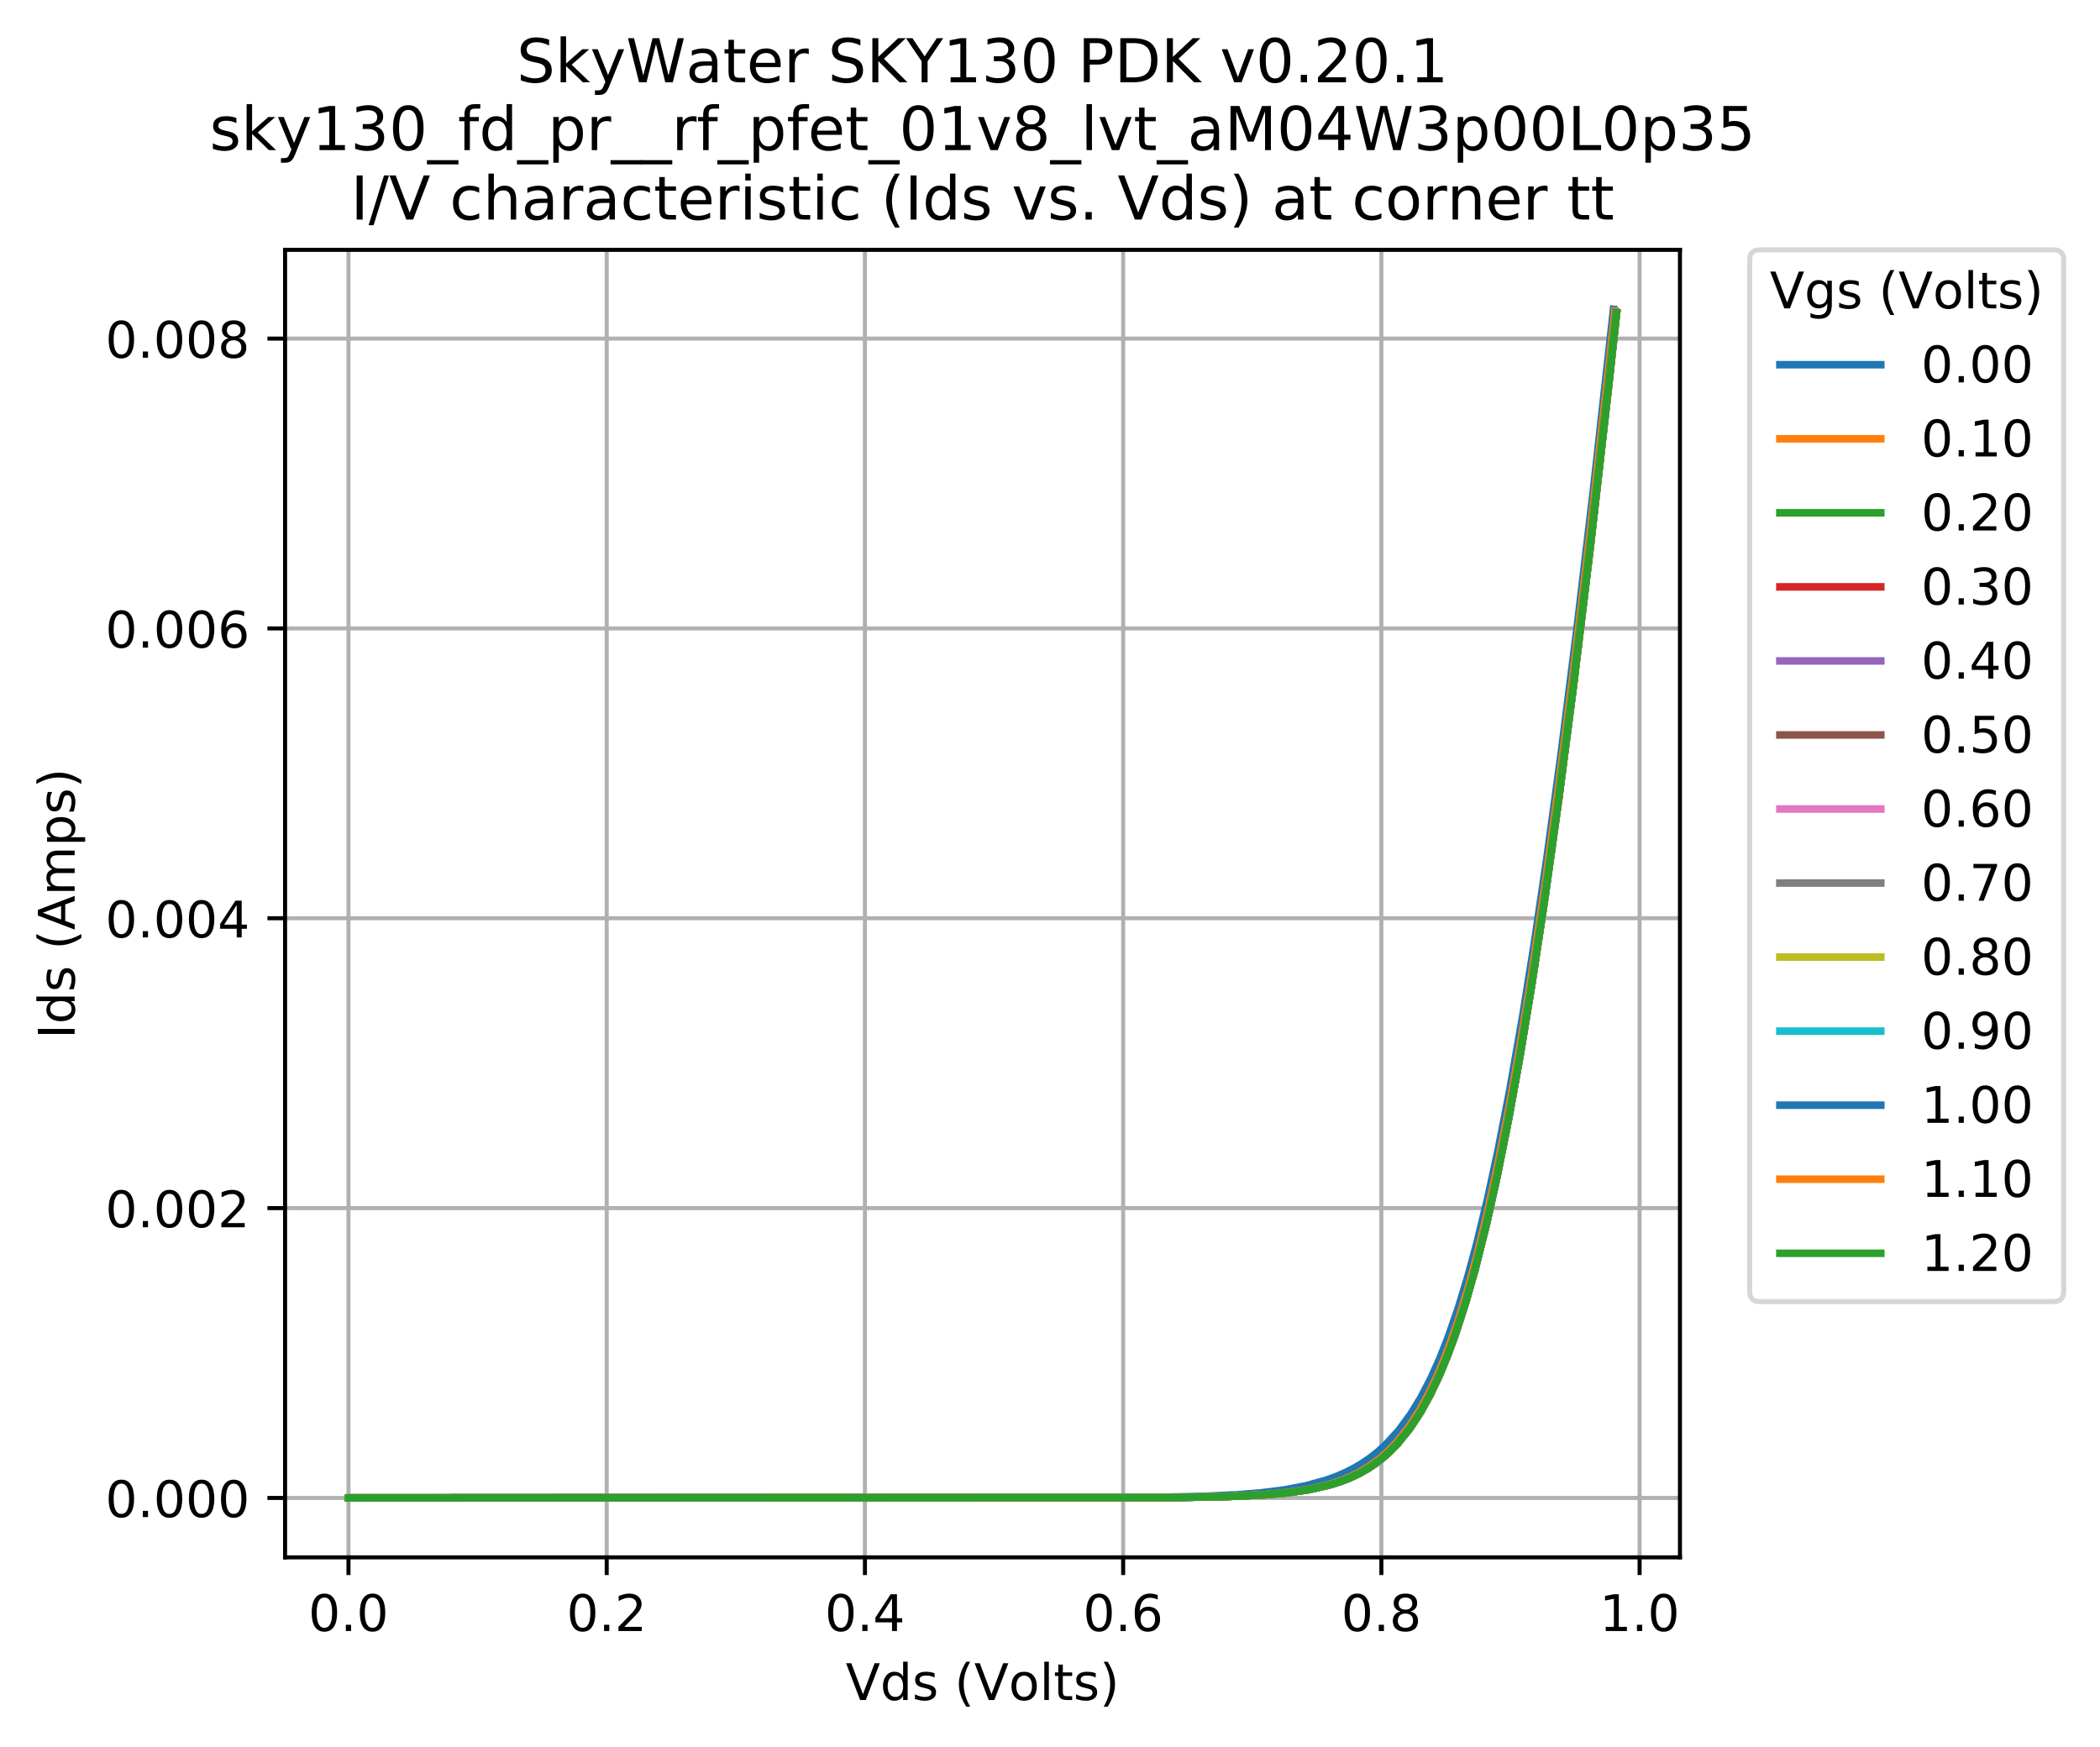 <svg xmlns="http://www.w3.org/2000/svg" xmlns:xlink="http://www.w3.org/1999/xlink" width="554.995" height="461.71" version="1.1" viewBox="0 0 416.246 346.283"><defs><style type="text/css">*{stroke-linecap:butt;stroke-linejoin:round}</style></defs><g id="figure_1"><g id="patch_1"><path d="M 0 346.283 L 416.246 346.283 L 416.246 0 L 0 0 z" style="fill:#fff"/></g><g id="axes_1"><g id="patch_2"><path d="M 56.506 308.727 L 332.986 308.727 L 332.986 49.527 L 56.506 49.527 z" style="fill:#fff"/></g><g id="matplotlib.axis_1"><g id="xtick_1"><g id="line2d_1"><path d="M 69.074 308.727 L 69.074 49.527" clip-path="url(#p7991dd7e2f)" style="fill:none;stroke:#b0b0b0;stroke-linecap:square;stroke-width:.8"/></g><g id="line2d_2"><defs><path id="ma9191a7b7c" d="M 0 0 L 0 3.5" style="stroke:#000;stroke-width:.8"/></defs><g><use style="stroke:#000;stroke-width:.8" x="69.074" y="308.727" xlink:href="#ma9191a7b7c"/></g></g><g id="text_1"><defs><path id="DejaVuSans-48" d="M 31.781 66.406 Q 24.172 66.406 20.328 58.906 Q 16.5 51.422 16.5 36.375 Q 16.5 21.391 20.328 13.891 Q 24.172 6.391 31.781 6.391 Q 39.453 6.391 43.281 13.891 Q 47.125 21.391 47.125 36.375 Q 47.125 51.422 43.281 58.906 Q 39.453 66.406 31.781 66.406 z M 31.781 74.219 Q 44.047 74.219 50.516 64.516 Q 56.984 54.828 56.984 36.375 Q 56.984 17.969 50.516 8.266 Q 44.047 -1.422 31.781 -1.422 Q 19.531 -1.422 13.062 8.266 Q 6.594 17.969 6.594 36.375 Q 6.594 54.828 13.062 64.516 Q 19.531 74.219 31.781 74.219 z"/><path id="DejaVuSans-46" d="M 10.688 12.406 L 21 12.406 L 21 0 L 10.688 0 z"/></defs><g transform="translate(61.122 323.325)scale(0.1 -0.1)"><use xlink:href="#DejaVuSans-48"/><use x="63.623" xlink:href="#DejaVuSans-46"/><use x="95.41" xlink:href="#DejaVuSans-48"/></g></g></g><g id="xtick_2"><g id="line2d_3"><path d="M 120.257 308.727 L 120.257 49.527" clip-path="url(#p7991dd7e2f)" style="fill:none;stroke:#b0b0b0;stroke-linecap:square;stroke-width:.8"/></g><g id="line2d_4"><g><use style="stroke:#000;stroke-width:.8" x="120.257" y="308.727" xlink:href="#ma9191a7b7c"/></g></g><g id="text_2"><defs><path id="DejaVuSans-50" d="M 19.188 8.297 L 53.609 8.297 L 53.609 0 L 7.328 0 L 7.328 8.297 Q 12.938 14.109 22.625 23.891 Q 32.328 33.688 34.812 36.531 Q 39.547 41.844 41.422 45.531 Q 43.312 49.219 43.312 52.781 Q 43.312 58.594 39.234 62.25 Q 35.156 65.922 28.609 65.922 Q 23.969 65.922 18.812 64.312 Q 13.672 62.703 7.812 59.422 L 7.812 69.391 Q 13.766 71.781 18.938 73 Q 24.125 74.219 28.422 74.219 Q 39.75 74.219 46.484 68.547 Q 53.219 62.891 53.219 53.422 Q 53.219 48.922 51.531 44.891 Q 49.859 40.875 45.406 35.406 Q 44.188 33.984 37.641 27.219 Q 31.109 20.453 19.188 8.297 z"/></defs><g transform="translate(112.305 323.325)scale(0.1 -0.1)"><use xlink:href="#DejaVuSans-48"/><use x="63.623" xlink:href="#DejaVuSans-46"/><use x="95.41" xlink:href="#DejaVuSans-50"/></g></g></g><g id="xtick_3"><g id="line2d_5"><path d="M 171.44 308.727 L 171.44 49.527" clip-path="url(#p7991dd7e2f)" style="fill:none;stroke:#b0b0b0;stroke-linecap:square;stroke-width:.8"/></g><g id="line2d_6"><g><use style="stroke:#000;stroke-width:.8" x="171.44" y="308.727" xlink:href="#ma9191a7b7c"/></g></g><g id="text_3"><defs><path id="DejaVuSans-52" d="M 37.797 64.312 L 12.891 25.391 L 37.797 25.391 z M 35.203 72.906 L 47.609 72.906 L 47.609 25.391 L 58.016 25.391 L 58.016 17.188 L 47.609 17.188 L 47.609 0 L 37.797 0 L 37.797 17.188 L 4.891 17.188 L 4.891 26.703 z"/></defs><g transform="translate(163.488 323.325)scale(0.1 -0.1)"><use xlink:href="#DejaVuSans-48"/><use x="63.623" xlink:href="#DejaVuSans-46"/><use x="95.41" xlink:href="#DejaVuSans-52"/></g></g></g><g id="xtick_4"><g id="line2d_7"><path d="M 222.623 308.727 L 222.623 49.527" clip-path="url(#p7991dd7e2f)" style="fill:none;stroke:#b0b0b0;stroke-linecap:square;stroke-width:.8"/></g><g id="line2d_8"><g><use style="stroke:#000;stroke-width:.8" x="222.623" y="308.727" xlink:href="#ma9191a7b7c"/></g></g><g id="text_4"><defs><path id="DejaVuSans-54" d="M 33.016 40.375 Q 26.375 40.375 22.484 35.828 Q 18.609 31.297 18.609 23.391 Q 18.609 15.531 22.484 10.953 Q 26.375 6.391 33.016 6.391 Q 39.656 6.391 43.531 10.953 Q 47.406 15.531 47.406 23.391 Q 47.406 31.297 43.531 35.828 Q 39.656 40.375 33.016 40.375 z M 52.594 71.297 L 52.594 62.312 Q 48.875 64.062 45.094 64.984 Q 41.312 65.922 37.594 65.922 Q 27.828 65.922 22.672 59.328 Q 17.531 52.734 16.797 39.406 Q 19.672 43.656 24.016 45.922 Q 28.375 48.188 33.594 48.188 Q 44.578 48.188 50.953 41.516 Q 57.328 34.859 57.328 23.391 Q 57.328 12.156 50.688 5.359 Q 44.047 -1.422 33.016 -1.422 Q 20.359 -1.422 13.672 8.266 Q 6.984 17.969 6.984 36.375 Q 6.984 53.656 15.188 63.938 Q 23.391 74.219 37.203 74.219 Q 40.922 74.219 44.703 73.484 Q 48.484 72.75 52.594 71.297 z"/></defs><g transform="translate(214.671 323.325)scale(0.1 -0.1)"><use xlink:href="#DejaVuSans-48"/><use x="63.623" xlink:href="#DejaVuSans-46"/><use x="95.41" xlink:href="#DejaVuSans-54"/></g></g></g><g id="xtick_5"><g id="line2d_9"><path d="M 273.806 308.727 L 273.806 49.527" clip-path="url(#p7991dd7e2f)" style="fill:none;stroke:#b0b0b0;stroke-linecap:square;stroke-width:.8"/></g><g id="line2d_10"><g><use style="stroke:#000;stroke-width:.8" x="273.806" y="308.727" xlink:href="#ma9191a7b7c"/></g></g><g id="text_5"><defs><path id="DejaVuSans-56" d="M 31.781 34.625 Q 24.75 34.625 20.719 30.859 Q 16.703 27.094 16.703 20.516 Q 16.703 13.922 20.719 10.156 Q 24.75 6.391 31.781 6.391 Q 38.812 6.391 42.859 10.172 Q 46.922 13.969 46.922 20.516 Q 46.922 27.094 42.891 30.859 Q 38.875 34.625 31.781 34.625 z M 21.922 38.812 Q 15.578 40.375 12.031 44.719 Q 8.5 49.078 8.5 55.328 Q 8.5 64.062 14.719 69.141 Q 20.953 74.219 31.781 74.219 Q 42.672 74.219 48.875 69.141 Q 55.078 64.062 55.078 55.328 Q 55.078 49.078 51.531 44.719 Q 48 40.375 41.703 38.812 Q 48.828 37.156 52.797 32.312 Q 56.781 27.484 56.781 20.516 Q 56.781 9.906 50.312 4.234 Q 43.844 -1.422 31.781 -1.422 Q 19.734 -1.422 13.25 4.234 Q 6.781 9.906 6.781 20.516 Q 6.781 27.484 10.781 32.312 Q 14.797 37.156 21.922 38.812 z M 18.312 54.391 Q 18.312 48.734 21.844 45.562 Q 25.391 42.391 31.781 42.391 Q 38.141 42.391 41.719 45.562 Q 45.312 48.734 45.312 54.391 Q 45.312 60.062 41.719 63.234 Q 38.141 66.406 31.781 66.406 Q 25.391 66.406 21.844 63.234 Q 18.312 60.062 18.312 54.391 z"/></defs><g transform="translate(265.854 323.325)scale(0.1 -0.1)"><use xlink:href="#DejaVuSans-48"/><use x="63.623" xlink:href="#DejaVuSans-46"/><use x="95.41" xlink:href="#DejaVuSans-56"/></g></g></g><g id="xtick_6"><g id="line2d_11"><path d="M 324.989 308.727 L 324.989 49.527" clip-path="url(#p7991dd7e2f)" style="fill:none;stroke:#b0b0b0;stroke-linecap:square;stroke-width:.8"/></g><g id="line2d_12"><g><use style="stroke:#000;stroke-width:.8" x="324.989" y="308.727" xlink:href="#ma9191a7b7c"/></g></g><g id="text_6"><defs><path id="DejaVuSans-49" d="M 12.406 8.297 L 28.516 8.297 L 28.516 63.922 L 10.984 60.406 L 10.984 69.391 L 28.422 72.906 L 38.281 72.906 L 38.281 8.297 L 54.391 8.297 L 54.391 0 L 12.406 0 z"/></defs><g transform="translate(317.037 323.325)scale(0.1 -0.1)"><use xlink:href="#DejaVuSans-49"/><use x="63.623" xlink:href="#DejaVuSans-46"/><use x="95.41" xlink:href="#DejaVuSans-48"/></g></g></g><g id="text_7"><defs><path id="DejaVuSans-86" d="M 28.609 0 L 0.781 72.906 L 11.078 72.906 L 34.188 11.531 L 57.328 72.906 L 67.578 72.906 L 39.797 0 z"/><path id="DejaVuSans-100" d="M 45.406 46.391 L 45.406 75.984 L 54.391 75.984 L 54.391 0 L 45.406 0 L 45.406 8.203 Q 42.578 3.328 38.25 0.953 Q 33.938 -1.422 27.875 -1.422 Q 17.969 -1.422 11.734 6.484 Q 5.516 14.406 5.516 27.297 Q 5.516 40.188 11.734 48.094 Q 17.969 56 27.875 56 Q 33.938 56 38.25 53.625 Q 42.578 51.266 45.406 46.391 z M 14.797 27.297 Q 14.797 17.391 18.875 11.75 Q 22.953 6.109 30.078 6.109 Q 37.203 6.109 41.297 11.75 Q 45.406 17.391 45.406 27.297 Q 45.406 37.203 41.297 42.844 Q 37.203 48.484 30.078 48.484 Q 22.953 48.484 18.875 42.844 Q 14.797 37.203 14.797 27.297 z"/><path id="DejaVuSans-115" d="M 44.281 53.078 L 44.281 44.578 Q 40.484 46.531 36.375 47.5 Q 32.281 48.484 27.875 48.484 Q 21.188 48.484 17.844 46.438 Q 14.5 44.391 14.5 40.281 Q 14.5 37.156 16.891 35.375 Q 19.281 33.594 26.516 31.984 L 29.594 31.297 Q 39.156 29.25 43.188 25.516 Q 47.219 21.781 47.219 15.094 Q 47.219 7.469 41.188 3.016 Q 35.156 -1.422 24.609 -1.422 Q 20.219 -1.422 15.453 -0.562 Q 10.688 0.297 5.422 2 L 5.422 11.281 Q 10.406 8.688 15.234 7.391 Q 20.062 6.109 24.812 6.109 Q 31.156 6.109 34.562 8.281 Q 37.984 10.453 37.984 14.406 Q 37.984 18.062 35.516 20.016 Q 33.062 21.969 24.703 23.781 L 21.578 24.516 Q 13.234 26.266 9.516 29.906 Q 5.812 33.547 5.812 39.891 Q 5.812 47.609 11.281 51.797 Q 16.75 56 26.812 56 Q 31.781 56 36.172 55.266 Q 40.578 54.547 44.281 53.078 z"/><path id="DejaVuSans-32"/><path id="DejaVuSans-40" d="M 31 75.875 Q 24.469 64.656 21.281 53.656 Q 18.109 42.672 18.109 31.391 Q 18.109 20.125 21.312 9.062 Q 24.516 -2 31 -13.188 L 23.188 -13.188 Q 15.875 -1.703 12.234 9.375 Q 8.594 20.453 8.594 31.391 Q 8.594 42.281 12.203 53.312 Q 15.828 64.359 23.188 75.875 z"/><path id="DejaVuSans-111" d="M 30.609 48.391 Q 23.391 48.391 19.188 42.75 Q 14.984 37.109 14.984 27.297 Q 14.984 17.484 19.156 11.844 Q 23.344 6.203 30.609 6.203 Q 37.797 6.203 41.984 11.859 Q 46.188 17.531 46.188 27.297 Q 46.188 37.016 41.984 42.703 Q 37.797 48.391 30.609 48.391 z M 30.609 56 Q 42.328 56 49.016 48.375 Q 55.719 40.766 55.719 27.297 Q 55.719 13.875 49.016 6.219 Q 42.328 -1.422 30.609 -1.422 Q 18.844 -1.422 12.172 6.219 Q 5.516 13.875 5.516 27.297 Q 5.516 40.766 12.172 48.375 Q 18.844 56 30.609 56 z"/><path id="DejaVuSans-108" d="M 9.422 75.984 L 18.406 75.984 L 18.406 0 L 9.422 0 z"/><path id="DejaVuSans-116" d="M 18.312 70.219 L 18.312 54.688 L 36.812 54.688 L 36.812 47.703 L 18.312 47.703 L 18.312 18.016 Q 18.312 11.328 20.141 9.422 Q 21.969 7.516 27.594 7.516 L 36.812 7.516 L 36.812 0 L 27.594 0 Q 17.188 0 13.234 3.875 Q 9.281 7.766 9.281 18.016 L 9.281 47.703 L 2.688 47.703 L 2.688 54.688 L 9.281 54.688 L 9.281 70.219 z"/><path id="DejaVuSans-41" d="M 8.016 75.875 L 15.828 75.875 Q 23.141 64.359 26.781 53.312 Q 30.422 42.281 30.422 31.391 Q 30.422 20.453 26.781 9.375 Q 23.141 -1.703 15.828 -13.188 L 8.016 -13.188 Q 14.5 -2 17.703 9.062 Q 20.906 20.125 20.906 31.391 Q 20.906 42.672 17.703 53.656 Q 14.5 64.656 8.016 75.875 z"/></defs><g transform="translate(167.628 337.003)scale(0.1 -0.1)"><use xlink:href="#DejaVuSans-86"/><use x="68.408" xlink:href="#DejaVuSans-100"/><use x="131.885" xlink:href="#DejaVuSans-115"/><use x="183.984" xlink:href="#DejaVuSans-32"/><use x="215.771" xlink:href="#DejaVuSans-40"/><use x="254.785" xlink:href="#DejaVuSans-86"/><use x="323.084" xlink:href="#DejaVuSans-111"/><use x="384.266" xlink:href="#DejaVuSans-108"/><use x="412.049" xlink:href="#DejaVuSans-116"/><use x="451.258" xlink:href="#DejaVuSans-115"/><use x="503.357" xlink:href="#DejaVuSans-41"/></g></g></g><g id="matplotlib.axis_2"><g id="ytick_1"><g id="line2d_13"><path d="M 56.506 296.945 L 332.986 296.945" clip-path="url(#p7991dd7e2f)" style="fill:none;stroke:#b0b0b0;stroke-linecap:square;stroke-width:.8"/></g><g id="line2d_14"><defs><path id="m93dae7cfe1" d="M 0 0 L -3.5 0" style="stroke:#000;stroke-width:.8"/></defs><g><use style="stroke:#000;stroke-width:.8" x="56.506" y="296.945" xlink:href="#m93dae7cfe1"/></g></g><g id="text_8"><g transform="translate(20.878 300.744)scale(0.1 -0.1)"><use xlink:href="#DejaVuSans-48"/><use x="63.623" xlink:href="#DejaVuSans-46"/><use x="95.41" xlink:href="#DejaVuSans-48"/><use x="159.033" xlink:href="#DejaVuSans-48"/><use x="222.656" xlink:href="#DejaVuSans-48"/></g></g></g><g id="ytick_2"><g id="line2d_15"><path d="M 56.506 239.488 L 332.986 239.488" clip-path="url(#p7991dd7e2f)" style="fill:none;stroke:#b0b0b0;stroke-linecap:square;stroke-width:.8"/></g><g id="line2d_16"><g><use style="stroke:#000;stroke-width:.8" x="56.506" y="239.488" xlink:href="#m93dae7cfe1"/></g></g><g id="text_9"><g transform="translate(20.878 243.288)scale(0.1 -0.1)"><use xlink:href="#DejaVuSans-48"/><use x="63.623" xlink:href="#DejaVuSans-46"/><use x="95.41" xlink:href="#DejaVuSans-48"/><use x="159.033" xlink:href="#DejaVuSans-48"/><use x="222.656" xlink:href="#DejaVuSans-50"/></g></g></g><g id="ytick_3"><g id="line2d_17"><path d="M 56.506 182.032 L 332.986 182.032" clip-path="url(#p7991dd7e2f)" style="fill:none;stroke:#b0b0b0;stroke-linecap:square;stroke-width:.8"/></g><g id="line2d_18"><g><use style="stroke:#000;stroke-width:.8" x="56.506" y="182.032" xlink:href="#m93dae7cfe1"/></g></g><g id="text_10"><g transform="translate(20.878 185.831)scale(0.1 -0.1)"><use xlink:href="#DejaVuSans-48"/><use x="63.623" xlink:href="#DejaVuSans-46"/><use x="95.41" xlink:href="#DejaVuSans-48"/><use x="159.033" xlink:href="#DejaVuSans-48"/><use x="222.656" xlink:href="#DejaVuSans-52"/></g></g></g><g id="ytick_4"><g id="line2d_19"><path d="M 56.506 124.576 L 332.986 124.576" clip-path="url(#p7991dd7e2f)" style="fill:none;stroke:#b0b0b0;stroke-linecap:square;stroke-width:.8"/></g><g id="line2d_20"><g><use style="stroke:#000;stroke-width:.8" x="56.506" y="124.576" xlink:href="#m93dae7cfe1"/></g></g><g id="text_11"><g transform="translate(20.878 128.375)scale(0.1 -0.1)"><use xlink:href="#DejaVuSans-48"/><use x="63.623" xlink:href="#DejaVuSans-46"/><use x="95.41" xlink:href="#DejaVuSans-48"/><use x="159.033" xlink:href="#DejaVuSans-48"/><use x="222.656" xlink:href="#DejaVuSans-54"/></g></g></g><g id="ytick_5"><g id="line2d_21"><path d="M 56.506 67.119 L 332.986 67.119" clip-path="url(#p7991dd7e2f)" style="fill:none;stroke:#b0b0b0;stroke-linecap:square;stroke-width:.8"/></g><g id="line2d_22"><g><use style="stroke:#000;stroke-width:.8" x="56.506" y="67.119" xlink:href="#m93dae7cfe1"/></g></g><g id="text_12"><g transform="translate(20.878 70.918)scale(0.1 -0.1)"><use xlink:href="#DejaVuSans-48"/><use x="63.623" xlink:href="#DejaVuSans-46"/><use x="95.41" xlink:href="#DejaVuSans-48"/><use x="159.033" xlink:href="#DejaVuSans-48"/><use x="222.656" xlink:href="#DejaVuSans-56"/></g></g></g><g id="text_13"><defs><path id="DejaVuSans-73" d="M 9.812 72.906 L 19.672 72.906 L 19.672 0 L 9.812 0 z"/><path id="DejaVuSans-65" d="M 34.188 63.188 L 20.797 26.906 L 47.609 26.906 z M 28.609 72.906 L 39.797 72.906 L 67.578 0 L 57.328 0 L 50.688 18.703 L 17.828 18.703 L 11.188 0 L 0.781 0 z"/><path id="DejaVuSans-109" d="M 52 44.188 Q 55.375 50.25 60.062 53.125 Q 64.75 56 71.094 56 Q 79.641 56 84.281 50.016 Q 88.922 44.047 88.922 33.016 L 88.922 0 L 79.891 0 L 79.891 32.719 Q 79.891 40.578 77.094 44.375 Q 74.312 48.188 68.609 48.188 Q 61.625 48.188 57.562 43.547 Q 53.516 38.922 53.516 30.906 L 53.516 0 L 44.484 0 L 44.484 32.719 Q 44.484 40.625 41.703 44.406 Q 38.922 48.188 33.109 48.188 Q 26.219 48.188 22.156 43.531 Q 18.109 38.875 18.109 30.906 L 18.109 0 L 9.078 0 L 9.078 54.688 L 18.109 54.688 L 18.109 46.188 Q 21.188 51.219 25.484 53.609 Q 29.781 56 35.688 56 Q 41.656 56 45.828 52.969 Q 50 49.953 52 44.188 z"/><path id="DejaVuSans-112" d="M 18.109 8.203 L 18.109 -20.797 L 9.078 -20.797 L 9.078 54.688 L 18.109 54.688 L 18.109 46.391 Q 20.953 51.266 25.266 53.625 Q 29.594 56 35.594 56 Q 45.562 56 51.781 48.094 Q 58.016 40.188 58.016 27.297 Q 58.016 14.406 51.781 6.484 Q 45.562 -1.422 35.594 -1.422 Q 29.594 -1.422 25.266 0.953 Q 20.953 3.328 18.109 8.203 z M 48.688 27.297 Q 48.688 37.203 44.609 42.844 Q 40.531 48.484 33.406 48.484 Q 26.266 48.484 22.188 42.844 Q 18.109 37.203 18.109 27.297 Q 18.109 17.391 22.188 11.75 Q 26.266 6.109 33.406 6.109 Q 40.531 6.109 44.609 11.75 Q 48.688 17.391 48.688 27.297 z"/></defs><g transform="translate(14.798 205.941)rotate(-90)scale(0.1 -0.1)"><use xlink:href="#DejaVuSans-73"/><use x="29.492" xlink:href="#DejaVuSans-100"/><use x="92.969" xlink:href="#DejaVuSans-115"/><use x="145.068" xlink:href="#DejaVuSans-32"/><use x="176.855" xlink:href="#DejaVuSans-40"/><use x="215.869" xlink:href="#DejaVuSans-65"/><use x="284.277" xlink:href="#DejaVuSans-109"/><use x="381.689" xlink:href="#DejaVuSans-112"/><use x="445.166" xlink:href="#DejaVuSans-115"/><use x="497.266" xlink:href="#DejaVuSans-41"/></g></g></g><g id="line2d_23"><path d="M 69.074 296.945 L 227.654 296.848 L 237.721 296.657 L 245.101 296.323 L 249.875 295.937 L 254.479 295.36 L 258.859 294.53 L 262.96 293.388 L 264.891 292.683 L 266.737 291.882 L 268.494 290.983 L 270.163 289.983 L 271.744 288.885 L 273.239 287.69 L 274.651 286.403 L 277.246 283.57 L 279.566 280.429 L 281.653 277.025 L 283.541 273.4 L 285.264 269.589 L 286.848 265.621 L 289.008 259.427 L 290.961 253.001 L 292.748 246.388 L 294.926 237.343 L 296.921 228.09 L 299.214 216.3 L 301.739 201.898 L 304.075 187.284 L 306.619 170.029 L 309.34 150.101 L 312.531 124.955 L 315.836 97.064 L 319.535 63.87 L 319.812 61.308 L 319.812 61.308" clip-path="url(#p7991dd7e2f)" style="fill:none;stroke:#1f77b4;stroke-linecap:square;stroke-width:1.5"/></g><g id="line2d_24"><path d="M 69.074 296.945 L 232.777 296.853 L 242.846 296.664 L 250.21 296.312 L 254.943 295.88 L 259.455 295.2 L 263.67 294.186 L 265.646 293.53 L 267.525 292.767 L 269.306 291.894 L 270.989 290.91 L 272.574 289.817 L 274.067 288.619 L 275.471 287.323 L 276.792 285.933 L 279.21 282.902 L 281.37 279.581 L 283.313 276.017 L 285.078 272.252 L 286.693 268.319 L 288.888 262.166 L 290.866 255.767 L 292.671 249.174 L 294.867 240.148 L 296.874 230.91 L 299.177 219.132 L 301.304 207.155 L 303.675 192.58 L 306.249 175.36 L 308.997 155.462 L 311.901 132.866 L 315.244 105.018 L 318.977 71.862 L 320.087 61.617 L 320.087 61.617" clip-path="url(#p7991dd7e2f)" style="fill:none;stroke:#ff7f0e;stroke-linecap:square;stroke-width:1.5"/></g><g id="line2d_25"><path d="M 69.074 296.945 L 232.781 296.857 L 242.858 296.678 L 250.237 296.343 L 254.987 295.929 L 259.522 295.274 L 263.765 294.292 L 265.755 293.653 L 267.649 292.907 L 269.445 292.05 L 271.142 291.082 L 272.74 290.003 L 274.244 288.818 L 275.658 287.533 L 276.988 286.153 L 279.42 283.137 L 281.589 279.826 L 283.538 276.269 L 285.307 272.509 L 286.924 268.579 L 288.416 264.508 L 290.461 258.185 L 292.319 251.652 L 294.569 242.687 L 296.617 233.495 L 298.96 221.761 L 301.117 209.818 L 303.516 195.274 L 306.115 178.082 L 308.885 158.209 L 311.806 135.633 L 315.166 107.804 L 318.633 77.222 L 320.305 61.861 L 320.305 61.861" clip-path="url(#p7991dd7e2f)" style="fill:none;stroke:#2ca02c;stroke-linecap:square;stroke-width:1.5"/></g><g id="line2d_26"><path d="M 69.074 296.945 L 232.782 296.858 L 242.859 296.679 L 250.239 296.345 L 254.989 295.932 L 259.526 295.279 L 263.771 294.298 L 265.762 293.661 L 267.658 292.917 L 269.455 292.061 L 271.153 291.094 L 272.752 290.017 L 274.257 288.834 L 275.673 287.549 L 277.004 286.171 L 279.438 283.158 L 281.609 279.85 L 283.561 276.295 L 285.331 272.536 L 286.951 268.609 L 288.444 264.54 L 290.492 258.22 L 292.352 251.69 L 294.606 242.728 L 296.657 233.54 L 299.005 221.811 L 301.166 209.873 L 303.57 195.335 L 306.175 178.149 L 308.951 158.283 L 311.881 135.717 L 315.251 107.898 L 318.727 77.327 L 320.404 61.973 L 320.404 61.973" clip-path="url(#p7991dd7e2f)" style="fill:none;stroke:#d62728;stroke-linecap:square;stroke-width:1.5"/></g><g id="line2d_27"><path d="M 69.074 296.945 L 232.782 296.858 L 242.859 296.679 L 250.239 296.345 L 254.99 295.932 L 259.526 295.279 L 263.771 294.299 L 265.763 293.662 L 267.659 292.917 L 269.456 292.062 L 271.153 291.095 L 272.753 290.018 L 274.258 288.834 L 275.674 287.55 L 277.005 286.172 L 279.439 283.159 L 281.61 279.851 L 283.562 276.296 L 285.333 272.538 L 286.952 268.611 L 288.446 264.542 L 290.494 258.222 L 292.354 251.692 L 294.608 242.731 L 296.66 233.543 L 299.008 221.815 L 301.169 209.877 L 303.574 195.339 L 306.18 178.155 L 308.958 158.29 L 311.888 135.725 L 315.26 107.909 L 318.74 77.341 L 320.418 61.988 L 320.418 61.988" clip-path="url(#p7991dd7e2f)" style="fill:none;stroke:#9467bd;stroke-linecap:square;stroke-width:1.5"/></g><g id="line2d_28"><path d="M 69.074 296.945 L 232.782 296.858 L 242.859 296.679 L 250.239 296.345 L 254.99 295.932 L 259.526 295.279 L 263.771 294.299 L 265.763 293.662 L 267.659 292.917 L 269.456 292.062 L 271.153 291.095 L 272.753 290.018 L 274.258 288.835 L 275.674 287.551 L 277.005 286.172 L 279.439 283.159 L 281.611 279.851 L 283.562 276.297 L 285.333 272.538 L 286.952 268.611 L 288.446 264.542 L 290.494 258.222 L 292.354 251.692 L 294.608 242.731 L 296.66 233.543 L 299.008 221.815 L 301.169 209.877 L 303.574 195.34 L 306.18 178.155 L 308.958 158.291 L 311.889 135.726 L 315.261 107.91 L 318.741 77.342 L 320.419 61.989 L 320.419 61.989" clip-path="url(#p7991dd7e2f)" style="fill:none;stroke:#8c564b;stroke-linecap:square;stroke-width:1.5"/></g><g id="line2d_29"><path d="M 69.074 296.945 L 232.782 296.858 L 242.859 296.679 L 250.239 296.345 L 254.99 295.932 L 259.526 295.279 L 263.771 294.299 L 265.763 293.662 L 267.659 292.917 L 269.456 292.062 L 271.153 291.095 L 272.753 290.018 L 274.258 288.835 L 275.674 287.551 L 277.005 286.172 L 279.439 283.159 L 281.611 279.851 L 283.562 276.297 L 285.333 272.538 L 286.952 268.611 L 288.446 264.542 L 290.494 258.222 L 292.354 251.692 L 294.608 242.731 L 296.66 233.543 L 299.008 221.815 L 301.169 209.877 L 303.574 195.34 L 306.18 178.155 L 308.958 158.291 L 311.889 135.726 L 315.261 107.91 L 318.741 77.342 L 320.419 61.989 L 320.419 61.989" clip-path="url(#p7991dd7e2f)" style="fill:none;stroke:#e377c2;stroke-linecap:square;stroke-width:1.5"/></g><g id="line2d_30"><path d="M 69.074 296.945 L 232.782 296.858 L 242.859 296.679 L 250.239 296.345 L 254.99 295.932 L 259.526 295.279 L 263.771 294.299 L 265.763 293.662 L 267.659 292.917 L 269.456 292.062 L 271.153 291.095 L 272.753 290.018 L 274.258 288.835 L 275.674 287.551 L 277.005 286.172 L 279.439 283.159 L 281.611 279.851 L 283.562 276.297 L 285.333 272.538 L 286.952 268.611 L 288.446 264.542 L 290.494 258.222 L 292.354 251.692 L 294.608 242.731 L 296.66 233.543 L 299.008 221.815 L 301.169 209.877 L 303.574 195.34 L 306.18 178.155 L 308.958 158.291 L 311.889 135.726 L 315.261 107.91 L 318.741 77.342 L 320.419 61.989 L 320.419 61.989" clip-path="url(#p7991dd7e2f)" style="fill:none;stroke:#7f7f7f;stroke-linecap:square;stroke-width:1.5"/></g><g id="line2d_31"><path d="M 69.074 296.945 L 232.782 296.858 L 242.859 296.679 L 250.239 296.345 L 254.99 295.932 L 259.526 295.279 L 263.771 294.299 L 265.763 293.662 L 267.659 292.917 L 269.456 292.062 L 271.153 291.095 L 272.753 290.018 L 274.258 288.835 L 275.674 287.551 L 277.005 286.172 L 279.439 283.159 L 281.611 279.851 L 283.562 276.297 L 285.333 272.538 L 286.952 268.611 L 288.446 264.542 L 290.494 258.222 L 292.354 251.692 L 294.608 242.731 L 296.66 233.543 L 299.008 221.815 L 301.169 209.877 L 303.574 195.34 L 306.18 178.155 L 308.958 158.291 L 311.889 135.726 L 315.261 107.91 L 318.741 77.342 L 320.419 61.989 L 320.419 61.989" clip-path="url(#p7991dd7e2f)" style="fill:none;stroke:#bcbd22;stroke-linecap:square;stroke-width:1.5"/></g><g id="line2d_32"><path d="M 69.074 296.945 L 232.782 296.858 L 242.859 296.679 L 250.239 296.345 L 254.99 295.932 L 259.526 295.279 L 263.771 294.299 L 265.763 293.662 L 267.659 292.917 L 269.456 292.062 L 271.153 291.095 L 272.753 290.018 L 274.258 288.835 L 275.674 287.551 L 277.005 286.172 L 279.439 283.159 L 281.611 279.851 L 283.562 276.297 L 285.333 272.538 L 286.952 268.611 L 288.446 264.542 L 290.494 258.222 L 292.354 251.692 L 294.608 242.731 L 296.66 233.543 L 299.008 221.815 L 301.169 209.877 L 303.574 195.34 L 306.18 178.155 L 308.958 158.291 L 311.889 135.726 L 315.261 107.91 L 318.741 77.342 L 320.419 61.989 L 320.419 61.989" clip-path="url(#p7991dd7e2f)" style="fill:none;stroke:#17becf;stroke-linecap:square;stroke-width:1.5"/></g><g id="line2d_33"><path d="M 69.074 296.945 L 232.782 296.858 L 242.859 296.679 L 250.239 296.345 L 254.99 295.932 L 259.526 295.279 L 263.771 294.299 L 265.763 293.662 L 267.659 292.917 L 269.456 292.062 L 271.153 291.095 L 272.753 290.018 L 274.258 288.835 L 275.674 287.551 L 277.005 286.172 L 279.439 283.159 L 281.611 279.851 L 283.562 276.297 L 285.333 272.538 L 286.952 268.611 L 288.446 264.542 L 290.494 258.222 L 292.354 251.692 L 294.608 242.731 L 296.66 233.543 L 299.008 221.815 L 301.169 209.877 L 303.574 195.34 L 306.18 178.155 L 308.958 158.291 L 311.889 135.726 L 315.261 107.91 L 318.741 77.342 L 320.419 61.989 L 320.419 61.989" clip-path="url(#p7991dd7e2f)" style="fill:none;stroke:#1f77b4;stroke-linecap:square;stroke-width:1.5"/></g><g id="line2d_34"><path d="M 69.074 296.945 L 232.782 296.858 L 242.859 296.679 L 250.239 296.345 L 254.99 295.932 L 259.526 295.279 L 263.771 294.299 L 265.763 293.662 L 267.659 292.917 L 269.456 292.062 L 271.153 291.095 L 272.753 290.018 L 274.258 288.835 L 275.674 287.551 L 277.005 286.172 L 279.439 283.159 L 281.611 279.851 L 283.562 276.297 L 285.333 272.538 L 286.952 268.611 L 288.446 264.542 L 290.494 258.222 L 292.354 251.692 L 294.608 242.731 L 296.66 233.543 L 299.008 221.815 L 301.169 209.877 L 303.574 195.34 L 306.18 178.155 L 308.958 158.291 L 311.889 135.726 L 315.261 107.91 L 318.741 77.342 L 320.419 61.989 L 320.419 61.989" clip-path="url(#p7991dd7e2f)" style="fill:none;stroke:#ff7f0e;stroke-linecap:square;stroke-width:1.5"/></g><g id="line2d_35"><path d="M 69.074 296.945 L 232.782 296.858 L 242.859 296.679 L 250.239 296.345 L 254.99 295.932 L 259.526 295.279 L 263.771 294.299 L 265.763 293.662 L 267.659 292.917 L 269.456 292.062 L 271.153 291.095 L 272.753 290.018 L 274.258 288.835 L 275.674 287.551 L 277.005 286.172 L 279.439 283.159 L 281.611 279.851 L 283.562 276.297 L 285.333 272.538 L 286.952 268.611 L 288.446 264.542 L 290.494 258.222 L 292.354 251.692 L 294.608 242.731 L 296.66 233.543 L 299.008 221.815 L 301.169 209.877 L 303.574 195.34 L 306.18 178.155 L 308.958 158.291 L 311.889 135.726 L 315.261 107.91 L 318.741 77.342 L 320.419 61.989 L 320.419 61.989" clip-path="url(#p7991dd7e2f)" style="fill:none;stroke:#2ca02c;stroke-linecap:square;stroke-width:1.5"/></g><g id="patch_3"><path d="M 56.506 308.727 L 56.506 49.527" style="fill:none;stroke:#000;stroke-linecap:square;stroke-linejoin:miter;stroke-width:.8"/></g><g id="patch_4"><path d="M 332.986 308.727 L 332.986 49.527" style="fill:none;stroke:#000;stroke-linecap:square;stroke-linejoin:miter;stroke-width:.8"/></g><g id="patch_5"><path d="M 56.506 308.727 L 332.986 308.727" style="fill:none;stroke:#000;stroke-linecap:square;stroke-linejoin:miter;stroke-width:.8"/></g><g id="patch_6"><path d="M 56.506 49.527 L 332.986 49.527" style="fill:none;stroke:#000;stroke-linecap:square;stroke-linejoin:miter;stroke-width:.8"/></g><g id="text_14"><defs><path id="DejaVuSans-83" d="M 53.516 70.516 L 53.516 60.891 Q 47.906 63.578 42.922 64.891 Q 37.938 66.219 33.297 66.219 Q 25.25 66.219 20.875 63.094 Q 16.5 59.969 16.5 54.203 Q 16.5 49.359 19.406 46.891 Q 22.312 44.438 30.422 42.922 L 36.375 41.703 Q 47.406 39.594 52.656 34.297 Q 57.906 29 57.906 20.125 Q 57.906 9.516 50.797 4.047 Q 43.703 -1.422 29.984 -1.422 Q 24.812 -1.422 18.969 -0.25 Q 13.141 0.922 6.891 3.219 L 6.891 13.375 Q 12.891 10.016 18.656 8.297 Q 24.422 6.594 29.984 6.594 Q 38.422 6.594 43.016 9.906 Q 47.609 13.234 47.609 19.391 Q 47.609 24.75 44.312 27.781 Q 41.016 30.812 33.5 32.328 L 27.484 33.5 Q 16.453 35.688 11.516 40.375 Q 6.594 45.062 6.594 53.422 Q 6.594 63.094 13.406 68.656 Q 20.219 74.219 32.172 74.219 Q 37.312 74.219 42.625 73.281 Q 47.953 72.359 53.516 70.516 z"/><path id="DejaVuSans-107" d="M 9.078 75.984 L 18.109 75.984 L 18.109 31.109 L 44.922 54.688 L 56.391 54.688 L 27.391 29.109 L 57.625 0 L 45.906 0 L 18.109 26.703 L 18.109 0 L 9.078 0 z"/><path id="DejaVuSans-121" d="M 32.172 -5.078 Q 28.375 -14.844 24.75 -17.812 Q 21.141 -20.797 15.094 -20.797 L 7.906 -20.797 L 7.906 -13.281 L 13.188 -13.281 Q 16.891 -13.281 18.938 -11.516 Q 21 -9.766 23.484 -3.219 L 25.094 0.875 L 2.984 54.688 L 12.5 54.688 L 29.594 11.922 L 46.688 54.688 L 56.203 54.688 z"/><path id="DejaVuSans-87" d="M 3.328 72.906 L 13.281 72.906 L 28.609 11.281 L 43.891 72.906 L 54.984 72.906 L 70.312 11.281 L 85.594 72.906 L 95.609 72.906 L 77.297 0 L 64.891 0 L 49.516 63.281 L 33.984 0 L 21.578 0 z"/><path id="DejaVuSans-97" d="M 34.281 27.484 Q 23.391 27.484 19.188 25 Q 14.984 22.516 14.984 16.5 Q 14.984 11.719 18.141 8.906 Q 21.297 6.109 26.703 6.109 Q 34.188 6.109 38.703 11.406 Q 43.219 16.703 43.219 25.484 L 43.219 27.484 z M 52.203 31.203 L 52.203 0 L 43.219 0 L 43.219 8.297 Q 40.141 3.328 35.547 0.953 Q 30.953 -1.422 24.312 -1.422 Q 15.922 -1.422 10.953 3.297 Q 6 8.016 6 15.922 Q 6 25.141 12.172 29.828 Q 18.359 34.516 30.609 34.516 L 43.219 34.516 L 43.219 35.406 Q 43.219 41.609 39.141 45 Q 35.062 48.391 27.688 48.391 Q 23 48.391 18.547 47.266 Q 14.109 46.141 10.016 43.891 L 10.016 52.203 Q 14.938 54.109 19.578 55.047 Q 24.219 56 28.609 56 Q 40.484 56 46.344 49.844 Q 52.203 43.703 52.203 31.203 z"/><path id="DejaVuSans-101" d="M 56.203 29.594 L 56.203 25.203 L 14.891 25.203 Q 15.484 15.922 20.484 11.062 Q 25.484 6.203 34.422 6.203 Q 39.594 6.203 44.453 7.469 Q 49.312 8.734 54.109 11.281 L 54.109 2.781 Q 49.266 0.734 44.188 -0.344 Q 39.109 -1.422 33.891 -1.422 Q 20.797 -1.422 13.156 6.188 Q 5.516 13.812 5.516 26.812 Q 5.516 40.234 12.766 48.109 Q 20.016 56 32.328 56 Q 43.359 56 49.781 48.891 Q 56.203 41.797 56.203 29.594 z M 47.219 32.234 Q 47.125 39.594 43.094 43.984 Q 39.062 48.391 32.422 48.391 Q 24.906 48.391 20.391 44.141 Q 15.875 39.891 15.188 32.172 z"/><path id="DejaVuSans-114" d="M 41.109 46.297 Q 39.594 47.172 37.812 47.578 Q 36.031 48 33.891 48 Q 26.266 48 22.188 43.047 Q 18.109 38.094 18.109 28.812 L 18.109 0 L 9.078 0 L 9.078 54.688 L 18.109 54.688 L 18.109 46.188 Q 20.953 51.172 25.484 53.578 Q 30.031 56 36.531 56 Q 37.453 56 38.578 55.875 Q 39.703 55.766 41.062 55.516 z"/><path id="DejaVuSans-75" d="M 9.812 72.906 L 19.672 72.906 L 19.672 42.094 L 52.391 72.906 L 65.094 72.906 L 28.906 38.922 L 67.672 0 L 54.688 0 L 19.672 35.109 L 19.672 0 L 9.812 0 z"/><path id="DejaVuSans-89" d="M -0.203 72.906 L 10.406 72.906 L 30.609 42.922 L 50.688 72.906 L 61.281 72.906 L 35.5 34.719 L 35.5 0 L 25.594 0 L 25.594 34.719 z"/><path id="DejaVuSans-51" d="M 40.578 39.312 Q 47.656 37.797 51.625 33 Q 55.609 28.219 55.609 21.188 Q 55.609 10.406 48.188 4.484 Q 40.766 -1.422 27.094 -1.422 Q 22.516 -1.422 17.656 -0.516 Q 12.797 0.391 7.625 2.203 L 7.625 11.719 Q 11.719 9.328 16.594 8.109 Q 21.484 6.891 26.812 6.891 Q 36.078 6.891 40.938 10.547 Q 45.797 14.203 45.797 21.188 Q 45.797 27.641 41.281 31.266 Q 36.766 34.906 28.719 34.906 L 20.219 34.906 L 20.219 43.016 L 29.109 43.016 Q 36.375 43.016 40.234 45.922 Q 44.094 48.828 44.094 54.297 Q 44.094 59.906 40.109 62.906 Q 36.141 65.922 28.719 65.922 Q 24.656 65.922 20.016 65.031 Q 15.375 64.156 9.812 62.312 L 9.812 71.094 Q 15.438 72.656 20.344 73.438 Q 25.25 74.219 29.594 74.219 Q 40.828 74.219 47.359 69.109 Q 53.906 64.016 53.906 55.328 Q 53.906 49.266 50.438 45.094 Q 46.969 40.922 40.578 39.312 z"/><path id="DejaVuSans-80" d="M 19.672 64.797 L 19.672 37.406 L 32.078 37.406 Q 38.969 37.406 42.719 40.969 Q 46.484 44.531 46.484 51.125 Q 46.484 57.672 42.719 61.234 Q 38.969 64.797 32.078 64.797 z M 9.812 72.906 L 32.078 72.906 Q 44.344 72.906 50.609 67.359 Q 56.891 61.812 56.891 51.125 Q 56.891 40.328 50.609 34.812 Q 44.344 29.297 32.078 29.297 L 19.672 29.297 L 19.672 0 L 9.812 0 z"/><path id="DejaVuSans-68" d="M 19.672 64.797 L 19.672 8.109 L 31.594 8.109 Q 46.688 8.109 53.688 14.938 Q 60.688 21.781 60.688 36.531 Q 60.688 51.172 53.688 57.984 Q 46.688 64.797 31.594 64.797 z M 9.812 72.906 L 30.078 72.906 Q 51.266 72.906 61.172 64.094 Q 71.094 55.281 71.094 36.531 Q 71.094 17.672 61.125 8.828 Q 51.172 0 30.078 0 L 9.812 0 z"/><path id="DejaVuSans-118" d="M 2.984 54.688 L 12.5 54.688 L 29.594 8.797 L 46.688 54.688 L 56.203 54.688 L 35.688 0 L 23.484 0 z"/></defs><g transform="translate(102.414 16.318)scale(0.12 -0.12)"><use xlink:href="#DejaVuSans-83"/><use x="63.477" xlink:href="#DejaVuSans-107"/><use x="121.34" xlink:href="#DejaVuSans-121"/><use x="180.52" xlink:href="#DejaVuSans-87"/><use x="279.303" xlink:href="#DejaVuSans-97"/><use x="340.582" xlink:href="#DejaVuSans-116"/><use x="379.791" xlink:href="#DejaVuSans-101"/><use x="441.314" xlink:href="#DejaVuSans-114"/><use x="482.428" xlink:href="#DejaVuSans-32"/><use x="514.215" xlink:href="#DejaVuSans-83"/><use x="577.691" xlink:href="#DejaVuSans-75"/><use x="643.221" xlink:href="#DejaVuSans-89"/><use x="704.305" xlink:href="#DejaVuSans-49"/><use x="767.928" xlink:href="#DejaVuSans-51"/><use x="831.551" xlink:href="#DejaVuSans-48"/><use x="895.174" xlink:href="#DejaVuSans-32"/><use x="926.961" xlink:href="#DejaVuSans-80"/><use x="987.264" xlink:href="#DejaVuSans-68"/><use x="1064.266" xlink:href="#DejaVuSans-75"/><use x="1129.842" xlink:href="#DejaVuSans-32"/><use x="1161.629" xlink:href="#DejaVuSans-118"/><use x="1220.809" xlink:href="#DejaVuSans-48"/><use x="1284.432" xlink:href="#DejaVuSans-46"/><use x="1316.219" xlink:href="#DejaVuSans-50"/><use x="1379.842" xlink:href="#DejaVuSans-48"/><use x="1443.465" xlink:href="#DejaVuSans-46"/><use x="1475.252" xlink:href="#DejaVuSans-49"/></g><defs><path id="DejaVuSans-95" d="M 50.984 -16.609 L 50.984 -23.578 L -0.984 -23.578 L -0.984 -16.609 z"/><path id="DejaVuSans-102" d="M 37.109 75.984 L 37.109 68.5 L 28.516 68.5 Q 23.688 68.5 21.797 66.547 Q 19.922 64.594 19.922 59.516 L 19.922 54.688 L 34.719 54.688 L 34.719 47.703 L 19.922 47.703 L 19.922 0 L 10.891 0 L 10.891 47.703 L 2.297 47.703 L 2.297 54.688 L 10.891 54.688 L 10.891 58.5 Q 10.891 67.625 15.141 71.797 Q 19.391 75.984 28.609 75.984 z"/><path id="DejaVuSans-77" d="M 9.812 72.906 L 24.516 72.906 L 43.109 23.297 L 61.812 72.906 L 76.516 72.906 L 76.516 0 L 66.891 0 L 66.891 64.016 L 48.094 14.016 L 38.188 14.016 L 19.391 64.016 L 19.391 0 L 9.812 0 z"/><path id="DejaVuSans-76" d="M 9.812 72.906 L 19.672 72.906 L 19.672 8.297 L 55.172 8.297 L 55.172 0 L 9.812 0 z"/><path id="DejaVuSans-53" d="M 10.797 72.906 L 49.516 72.906 L 49.516 64.594 L 19.828 64.594 L 19.828 46.734 Q 21.969 47.469 24.109 47.828 Q 26.266 48.188 28.422 48.188 Q 40.625 48.188 47.75 41.5 Q 54.891 34.812 54.891 23.391 Q 54.891 11.625 47.562 5.094 Q 40.234 -1.422 26.906 -1.422 Q 22.312 -1.422 17.547 -0.641 Q 12.797 0.141 7.719 1.703 L 7.719 11.625 Q 12.109 9.234 16.797 8.062 Q 21.484 6.891 26.703 6.891 Q 35.156 6.891 40.078 11.328 Q 45.016 15.766 45.016 23.391 Q 45.016 31 40.078 35.438 Q 35.156 39.891 26.703 39.891 Q 22.75 39.891 18.812 39.016 Q 14.891 38.141 10.797 36.281 z"/></defs><g transform="translate(41.543 29.756)scale(0.12 -0.12)"><use xlink:href="#DejaVuSans-115"/><use x="52.1" xlink:href="#DejaVuSans-107"/><use x="109.963" xlink:href="#DejaVuSans-121"/><use x="169.143" xlink:href="#DejaVuSans-49"/><use x="232.766" xlink:href="#DejaVuSans-51"/><use x="296.389" xlink:href="#DejaVuSans-48"/><use x="360.012" xlink:href="#DejaVuSans-95"/><use x="410.012" xlink:href="#DejaVuSans-102"/><use x="445.217" xlink:href="#DejaVuSans-100"/><use x="508.693" xlink:href="#DejaVuSans-95"/><use x="558.693" xlink:href="#DejaVuSans-112"/><use x="622.17" xlink:href="#DejaVuSans-114"/><use x="663.283" xlink:href="#DejaVuSans-95"/><use x="713.283" xlink:href="#DejaVuSans-95"/><use x="763.283" xlink:href="#DejaVuSans-114"/><use x="804.396" xlink:href="#DejaVuSans-102"/><use x="839.602" xlink:href="#DejaVuSans-95"/><use x="889.602" xlink:href="#DejaVuSans-112"/><use x="953.078" xlink:href="#DejaVuSans-102"/><use x="988.283" xlink:href="#DejaVuSans-101"/><use x="1049.807" xlink:href="#DejaVuSans-116"/><use x="1089.016" xlink:href="#DejaVuSans-95"/><use x="1139.016" xlink:href="#DejaVuSans-48"/><use x="1202.639" xlink:href="#DejaVuSans-49"/><use x="1266.262" xlink:href="#DejaVuSans-118"/><use x="1325.441" xlink:href="#DejaVuSans-56"/><use x="1389.064" xlink:href="#DejaVuSans-95"/><use x="1439.064" xlink:href="#DejaVuSans-108"/><use x="1466.848" xlink:href="#DejaVuSans-118"/><use x="1526.027" xlink:href="#DejaVuSans-116"/><use x="1565.236" xlink:href="#DejaVuSans-95"/><use x="1615.236" xlink:href="#DejaVuSans-97"/><use x="1676.516" xlink:href="#DejaVuSans-77"/><use x="1762.795" xlink:href="#DejaVuSans-48"/><use x="1826.418" xlink:href="#DejaVuSans-52"/><use x="1890.041" xlink:href="#DejaVuSans-87"/><use x="1988.918" xlink:href="#DejaVuSans-51"/><use x="2052.541" xlink:href="#DejaVuSans-112"/><use x="2116.018" xlink:href="#DejaVuSans-48"/><use x="2179.641" xlink:href="#DejaVuSans-48"/><use x="2243.264" xlink:href="#DejaVuSans-76"/><use x="2298.977" xlink:href="#DejaVuSans-48"/><use x="2362.6" xlink:href="#DejaVuSans-112"/><use x="2426.076" xlink:href="#DejaVuSans-51"/><use x="2489.699" xlink:href="#DejaVuSans-53"/></g><defs><path id="DejaVuSans-47" d="M 25.391 72.906 L 33.688 72.906 L 8.297 -9.281 L 0 -9.281 z"/><path id="DejaVuSans-99" d="M 48.781 52.594 L 48.781 44.188 Q 44.969 46.297 41.141 47.344 Q 37.312 48.391 33.406 48.391 Q 24.656 48.391 19.812 42.844 Q 14.984 37.312 14.984 27.297 Q 14.984 17.281 19.812 11.734 Q 24.656 6.203 33.406 6.203 Q 37.312 6.203 41.141 7.25 Q 44.969 8.297 48.781 10.406 L 48.781 2.094 Q 45.016 0.344 40.984 -0.531 Q 36.969 -1.422 32.422 -1.422 Q 20.062 -1.422 12.781 6.344 Q 5.516 14.109 5.516 27.297 Q 5.516 40.672 12.859 48.328 Q 20.219 56 33.016 56 Q 37.156 56 41.109 55.141 Q 45.062 54.297 48.781 52.594 z"/><path id="DejaVuSans-104" d="M 54.891 33.016 L 54.891 0 L 45.906 0 L 45.906 32.719 Q 45.906 40.484 42.875 44.328 Q 39.844 48.188 33.797 48.188 Q 26.516 48.188 22.312 43.547 Q 18.109 38.922 18.109 30.906 L 18.109 0 L 9.078 0 L 9.078 75.984 L 18.109 75.984 L 18.109 46.188 Q 21.344 51.125 25.703 53.562 Q 30.078 56 35.797 56 Q 45.219 56 50.047 50.172 Q 54.891 44.344 54.891 33.016 z"/><path id="DejaVuSans-105" d="M 9.422 54.688 L 18.406 54.688 L 18.406 0 L 9.422 0 z M 9.422 75.984 L 18.406 75.984 L 18.406 64.594 L 9.422 64.594 z"/><path id="DejaVuSans-110" d="M 54.891 33.016 L 54.891 0 L 45.906 0 L 45.906 32.719 Q 45.906 40.484 42.875 44.328 Q 39.844 48.188 33.797 48.188 Q 26.516 48.188 22.312 43.547 Q 18.109 38.922 18.109 30.906 L 18.109 0 L 9.078 0 L 9.078 54.688 L 18.109 54.688 L 18.109 46.188 Q 21.344 51.125 25.703 53.562 Q 30.078 56 35.797 56 Q 45.219 56 50.047 50.172 Q 54.891 44.344 54.891 33.016 z"/></defs><g transform="translate(69.521 43.527)scale(0.12 -0.12)"><use xlink:href="#DejaVuSans-73"/><use x="29.492" xlink:href="#DejaVuSans-47"/><use x="63.184" xlink:href="#DejaVuSans-86"/><use x="131.592" xlink:href="#DejaVuSans-32"/><use x="163.379" xlink:href="#DejaVuSans-99"/><use x="218.359" xlink:href="#DejaVuSans-104"/><use x="281.738" xlink:href="#DejaVuSans-97"/><use x="343.018" xlink:href="#DejaVuSans-114"/><use x="384.131" xlink:href="#DejaVuSans-97"/><use x="445.41" xlink:href="#DejaVuSans-99"/><use x="500.391" xlink:href="#DejaVuSans-116"/><use x="539.6" xlink:href="#DejaVuSans-101"/><use x="601.123" xlink:href="#DejaVuSans-114"/><use x="642.236" xlink:href="#DejaVuSans-105"/><use x="670.02" xlink:href="#DejaVuSans-115"/><use x="722.119" xlink:href="#DejaVuSans-116"/><use x="761.328" xlink:href="#DejaVuSans-105"/><use x="789.111" xlink:href="#DejaVuSans-99"/><use x="844.092" xlink:href="#DejaVuSans-32"/><use x="875.879" xlink:href="#DejaVuSans-40"/><use x="914.893" xlink:href="#DejaVuSans-73"/><use x="944.385" xlink:href="#DejaVuSans-100"/><use x="1007.861" xlink:href="#DejaVuSans-115"/><use x="1059.961" xlink:href="#DejaVuSans-32"/><use x="1091.748" xlink:href="#DejaVuSans-118"/><use x="1150.928" xlink:href="#DejaVuSans-115"/><use x="1203.027" xlink:href="#DejaVuSans-46"/><use x="1234.814" xlink:href="#DejaVuSans-32"/><use x="1266.602" xlink:href="#DejaVuSans-86"/><use x="1335.01" xlink:href="#DejaVuSans-100"/><use x="1398.486" xlink:href="#DejaVuSans-115"/><use x="1450.586" xlink:href="#DejaVuSans-41"/><use x="1489.6" xlink:href="#DejaVuSans-32"/><use x="1521.387" xlink:href="#DejaVuSans-97"/><use x="1582.666" xlink:href="#DejaVuSans-116"/><use x="1621.875" xlink:href="#DejaVuSans-32"/><use x="1653.662" xlink:href="#DejaVuSans-99"/><use x="1708.643" xlink:href="#DejaVuSans-111"/><use x="1769.824" xlink:href="#DejaVuSans-114"/><use x="1810.922" xlink:href="#DejaVuSans-110"/><use x="1874.301" xlink:href="#DejaVuSans-101"/><use x="1935.824" xlink:href="#DejaVuSans-114"/><use x="1976.938" xlink:href="#DejaVuSans-32"/><use x="2008.725" xlink:href="#DejaVuSans-116"/><use x="2047.934" xlink:href="#DejaVuSans-116"/></g></g><g id="legend_1"><g id="patch_7"><path d="M 348.81 258.02 L 407.046 258.02 Q 409.046 258.02 409.046 256.02 L 409.046 51.527 Q 409.046 49.527 407.046 49.527 L 348.81 49.527 Q 346.81 49.527 346.81 51.527 L 346.81 256.02 Q 346.81 258.02 348.81 258.02 z" style="fill:#fff;opacity:.8;stroke:#ccc;stroke-linejoin:miter"/></g><g id="text_15"><defs><path id="DejaVuSans-103" d="M 45.406 27.984 Q 45.406 37.75 41.375 43.109 Q 37.359 48.484 30.078 48.484 Q 22.859 48.484 18.828 43.109 Q 14.797 37.75 14.797 27.984 Q 14.797 18.266 18.828 12.891 Q 22.859 7.516 30.078 7.516 Q 37.359 7.516 41.375 12.891 Q 45.406 18.266 45.406 27.984 z M 54.391 6.781 Q 54.391 -7.172 48.188 -13.984 Q 42 -20.797 29.203 -20.797 Q 24.469 -20.797 20.266 -20.094 Q 16.062 -19.391 12.109 -17.922 L 12.109 -9.188 Q 16.062 -11.328 19.922 -12.344 Q 23.781 -13.375 27.781 -13.375 Q 36.625 -13.375 41.016 -8.766 Q 45.406 -4.156 45.406 5.172 L 45.406 9.625 Q 42.625 4.781 38.281 2.391 Q 33.938 0 27.875 0 Q 17.828 0 11.672 7.656 Q 5.516 15.328 5.516 27.984 Q 5.516 40.672 11.672 48.328 Q 17.828 56 27.875 56 Q 33.938 56 38.281 53.609 Q 42.625 51.219 45.406 46.391 L 45.406 54.688 L 54.391 54.688 z"/></defs><g transform="translate(350.81 61.125)scale(0.1 -0.1)"><use xlink:href="#DejaVuSans-86"/><use x="68.408" xlink:href="#DejaVuSans-103"/><use x="131.885" xlink:href="#DejaVuSans-115"/><use x="183.984" xlink:href="#DejaVuSans-32"/><use x="215.771" xlink:href="#DejaVuSans-40"/><use x="254.785" xlink:href="#DejaVuSans-86"/><use x="323.084" xlink:href="#DejaVuSans-111"/><use x="384.266" xlink:href="#DejaVuSans-108"/><use x="412.049" xlink:href="#DejaVuSans-116"/><use x="451.258" xlink:href="#DejaVuSans-115"/><use x="503.357" xlink:href="#DejaVuSans-41"/></g></g><g id="line2d_36"><path d="M 352.795 72.303 L 372.795 72.303" style="fill:none;stroke:#1f77b4;stroke-linecap:square;stroke-width:1.5"/></g><g id="text_16"><g transform="translate(380.795 75.803)scale(0.1 -0.1)"><use xlink:href="#DejaVuSans-48"/><use x="63.623" xlink:href="#DejaVuSans-46"/><use x="95.41" xlink:href="#DejaVuSans-48"/><use x="159.033" xlink:href="#DejaVuSans-48"/></g></g><g id="line2d_38"><path d="M 352.795 86.981 L 372.795 86.981" style="fill:none;stroke:#ff7f0e;stroke-linecap:square;stroke-width:1.5"/></g><g id="text_17"><g transform="translate(380.795 90.481)scale(0.1 -0.1)"><use xlink:href="#DejaVuSans-48"/><use x="63.623" xlink:href="#DejaVuSans-46"/><use x="95.41" xlink:href="#DejaVuSans-49"/><use x="159.033" xlink:href="#DejaVuSans-48"/></g></g><g id="line2d_40"><path d="M 352.795 101.659 L 372.795 101.659" style="fill:none;stroke:#2ca02c;stroke-linecap:square;stroke-width:1.5"/></g><g id="text_18"><g transform="translate(380.795 105.159)scale(0.1 -0.1)"><use xlink:href="#DejaVuSans-48"/><use x="63.623" xlink:href="#DejaVuSans-46"/><use x="95.41" xlink:href="#DejaVuSans-50"/><use x="159.033" xlink:href="#DejaVuSans-48"/></g></g><g id="line2d_42"><path d="M 352.795 116.338 L 372.795 116.338" style="fill:none;stroke:#d62728;stroke-linecap:square;stroke-width:1.5"/></g><g id="text_19"><g transform="translate(380.795 119.838)scale(0.1 -0.1)"><use xlink:href="#DejaVuSans-48"/><use x="63.623" xlink:href="#DejaVuSans-46"/><use x="95.41" xlink:href="#DejaVuSans-51"/><use x="159.033" xlink:href="#DejaVuSans-48"/></g></g><g id="line2d_44"><path d="M 352.795 131.016 L 372.795 131.016" style="fill:none;stroke:#9467bd;stroke-linecap:square;stroke-width:1.5"/></g><g id="text_20"><g transform="translate(380.795 134.516)scale(0.1 -0.1)"><use xlink:href="#DejaVuSans-48"/><use x="63.623" xlink:href="#DejaVuSans-46"/><use x="95.41" xlink:href="#DejaVuSans-52"/><use x="159.033" xlink:href="#DejaVuSans-48"/></g></g><g id="line2d_46"><path d="M 352.795 145.694 L 372.795 145.694" style="fill:none;stroke:#8c564b;stroke-linecap:square;stroke-width:1.5"/></g><g id="text_21"><g transform="translate(380.795 149.194)scale(0.1 -0.1)"><use xlink:href="#DejaVuSans-48"/><use x="63.623" xlink:href="#DejaVuSans-46"/><use x="95.41" xlink:href="#DejaVuSans-53"/><use x="159.033" xlink:href="#DejaVuSans-48"/></g></g><g id="line2d_48"><path d="M 352.795 160.372 L 372.795 160.372" style="fill:none;stroke:#e377c2;stroke-linecap:square;stroke-width:1.5"/></g><g id="text_22"><g transform="translate(380.795 163.872)scale(0.1 -0.1)"><use xlink:href="#DejaVuSans-48"/><use x="63.623" xlink:href="#DejaVuSans-46"/><use x="95.41" xlink:href="#DejaVuSans-54"/><use x="159.033" xlink:href="#DejaVuSans-48"/></g></g><g id="line2d_50"><path d="M 352.795 175.05 L 372.795 175.05" style="fill:none;stroke:#7f7f7f;stroke-linecap:square;stroke-width:1.5"/></g><g id="text_23"><defs><path id="DejaVuSans-55" d="M 8.203 72.906 L 55.078 72.906 L 55.078 68.703 L 28.609 0 L 18.312 0 L 43.219 64.594 L 8.203 64.594 z"/></defs><g transform="translate(380.795 178.55)scale(0.1 -0.1)"><use xlink:href="#DejaVuSans-48"/><use x="63.623" xlink:href="#DejaVuSans-46"/><use x="95.41" xlink:href="#DejaVuSans-55"/><use x="159.033" xlink:href="#DejaVuSans-48"/></g></g><g id="line2d_52"><path d="M 352.795 189.728 L 372.795 189.728" style="fill:none;stroke:#bcbd22;stroke-linecap:square;stroke-width:1.5"/></g><g id="text_24"><g transform="translate(380.795 193.228)scale(0.1 -0.1)"><use xlink:href="#DejaVuSans-48"/><use x="63.623" xlink:href="#DejaVuSans-46"/><use x="95.41" xlink:href="#DejaVuSans-56"/><use x="159.033" xlink:href="#DejaVuSans-48"/></g></g><g id="line2d_54"><path d="M 352.795 204.406 L 372.795 204.406" style="fill:none;stroke:#17becf;stroke-linecap:square;stroke-width:1.5"/></g><g id="text_25"><defs><path id="DejaVuSans-57" d="M 10.984 1.516 L 10.984 10.5 Q 14.703 8.734 18.5 7.812 Q 22.312 6.891 25.984 6.891 Q 35.75 6.891 40.891 13.453 Q 46.047 20.016 46.781 33.406 Q 43.953 29.203 39.594 26.953 Q 35.25 24.703 29.984 24.703 Q 19.047 24.703 12.672 31.312 Q 6.297 37.938 6.297 49.422 Q 6.297 60.641 12.938 67.422 Q 19.578 74.219 30.609 74.219 Q 43.266 74.219 49.922 64.516 Q 56.594 54.828 56.594 36.375 Q 56.594 19.141 48.406 8.859 Q 40.234 -1.422 26.422 -1.422 Q 22.703 -1.422 18.891 -0.688 Q 15.094 0.047 10.984 1.516 z M 30.609 32.422 Q 37.25 32.422 41.125 36.953 Q 45.016 41.5 45.016 49.422 Q 45.016 57.281 41.125 61.844 Q 37.25 66.406 30.609 66.406 Q 23.969 66.406 20.094 61.844 Q 16.219 57.281 16.219 49.422 Q 16.219 41.5 20.094 36.953 Q 23.969 32.422 30.609 32.422 z"/></defs><g transform="translate(380.795 207.906)scale(0.1 -0.1)"><use xlink:href="#DejaVuSans-48"/><use x="63.623" xlink:href="#DejaVuSans-46"/><use x="95.41" xlink:href="#DejaVuSans-57"/><use x="159.033" xlink:href="#DejaVuSans-48"/></g></g><g id="line2d_56"><path d="M 352.795 219.084 L 372.795 219.084" style="fill:none;stroke:#1f77b4;stroke-linecap:square;stroke-width:1.5"/></g><g id="text_26"><g transform="translate(380.795 222.584)scale(0.1 -0.1)"><use xlink:href="#DejaVuSans-49"/><use x="63.623" xlink:href="#DejaVuSans-46"/><use x="95.41" xlink:href="#DejaVuSans-48"/><use x="159.033" xlink:href="#DejaVuSans-48"/></g></g><g id="line2d_58"><path d="M 352.795 233.763 L 372.795 233.763" style="fill:none;stroke:#ff7f0e;stroke-linecap:square;stroke-width:1.5"/></g><g id="text_27"><g transform="translate(380.795 237.263)scale(0.1 -0.1)"><use xlink:href="#DejaVuSans-49"/><use x="63.623" xlink:href="#DejaVuSans-46"/><use x="95.41" xlink:href="#DejaVuSans-49"/><use x="159.033" xlink:href="#DejaVuSans-48"/></g></g><g id="line2d_60"><path d="M 352.795 248.441 L 372.795 248.441" style="fill:none;stroke:#2ca02c;stroke-linecap:square;stroke-width:1.5"/></g><g id="text_28"><g transform="translate(380.795 251.941)scale(0.1 -0.1)"><use xlink:href="#DejaVuSans-49"/><use x="63.623" xlink:href="#DejaVuSans-46"/><use x="95.41" xlink:href="#DejaVuSans-50"/><use x="159.033" xlink:href="#DejaVuSans-48"/></g></g></g></g></g><defs><clipPath id="p7991dd7e2f"><rect width="276.48" height="259.2" x="56.506" y="49.527"/></clipPath></defs></svg>